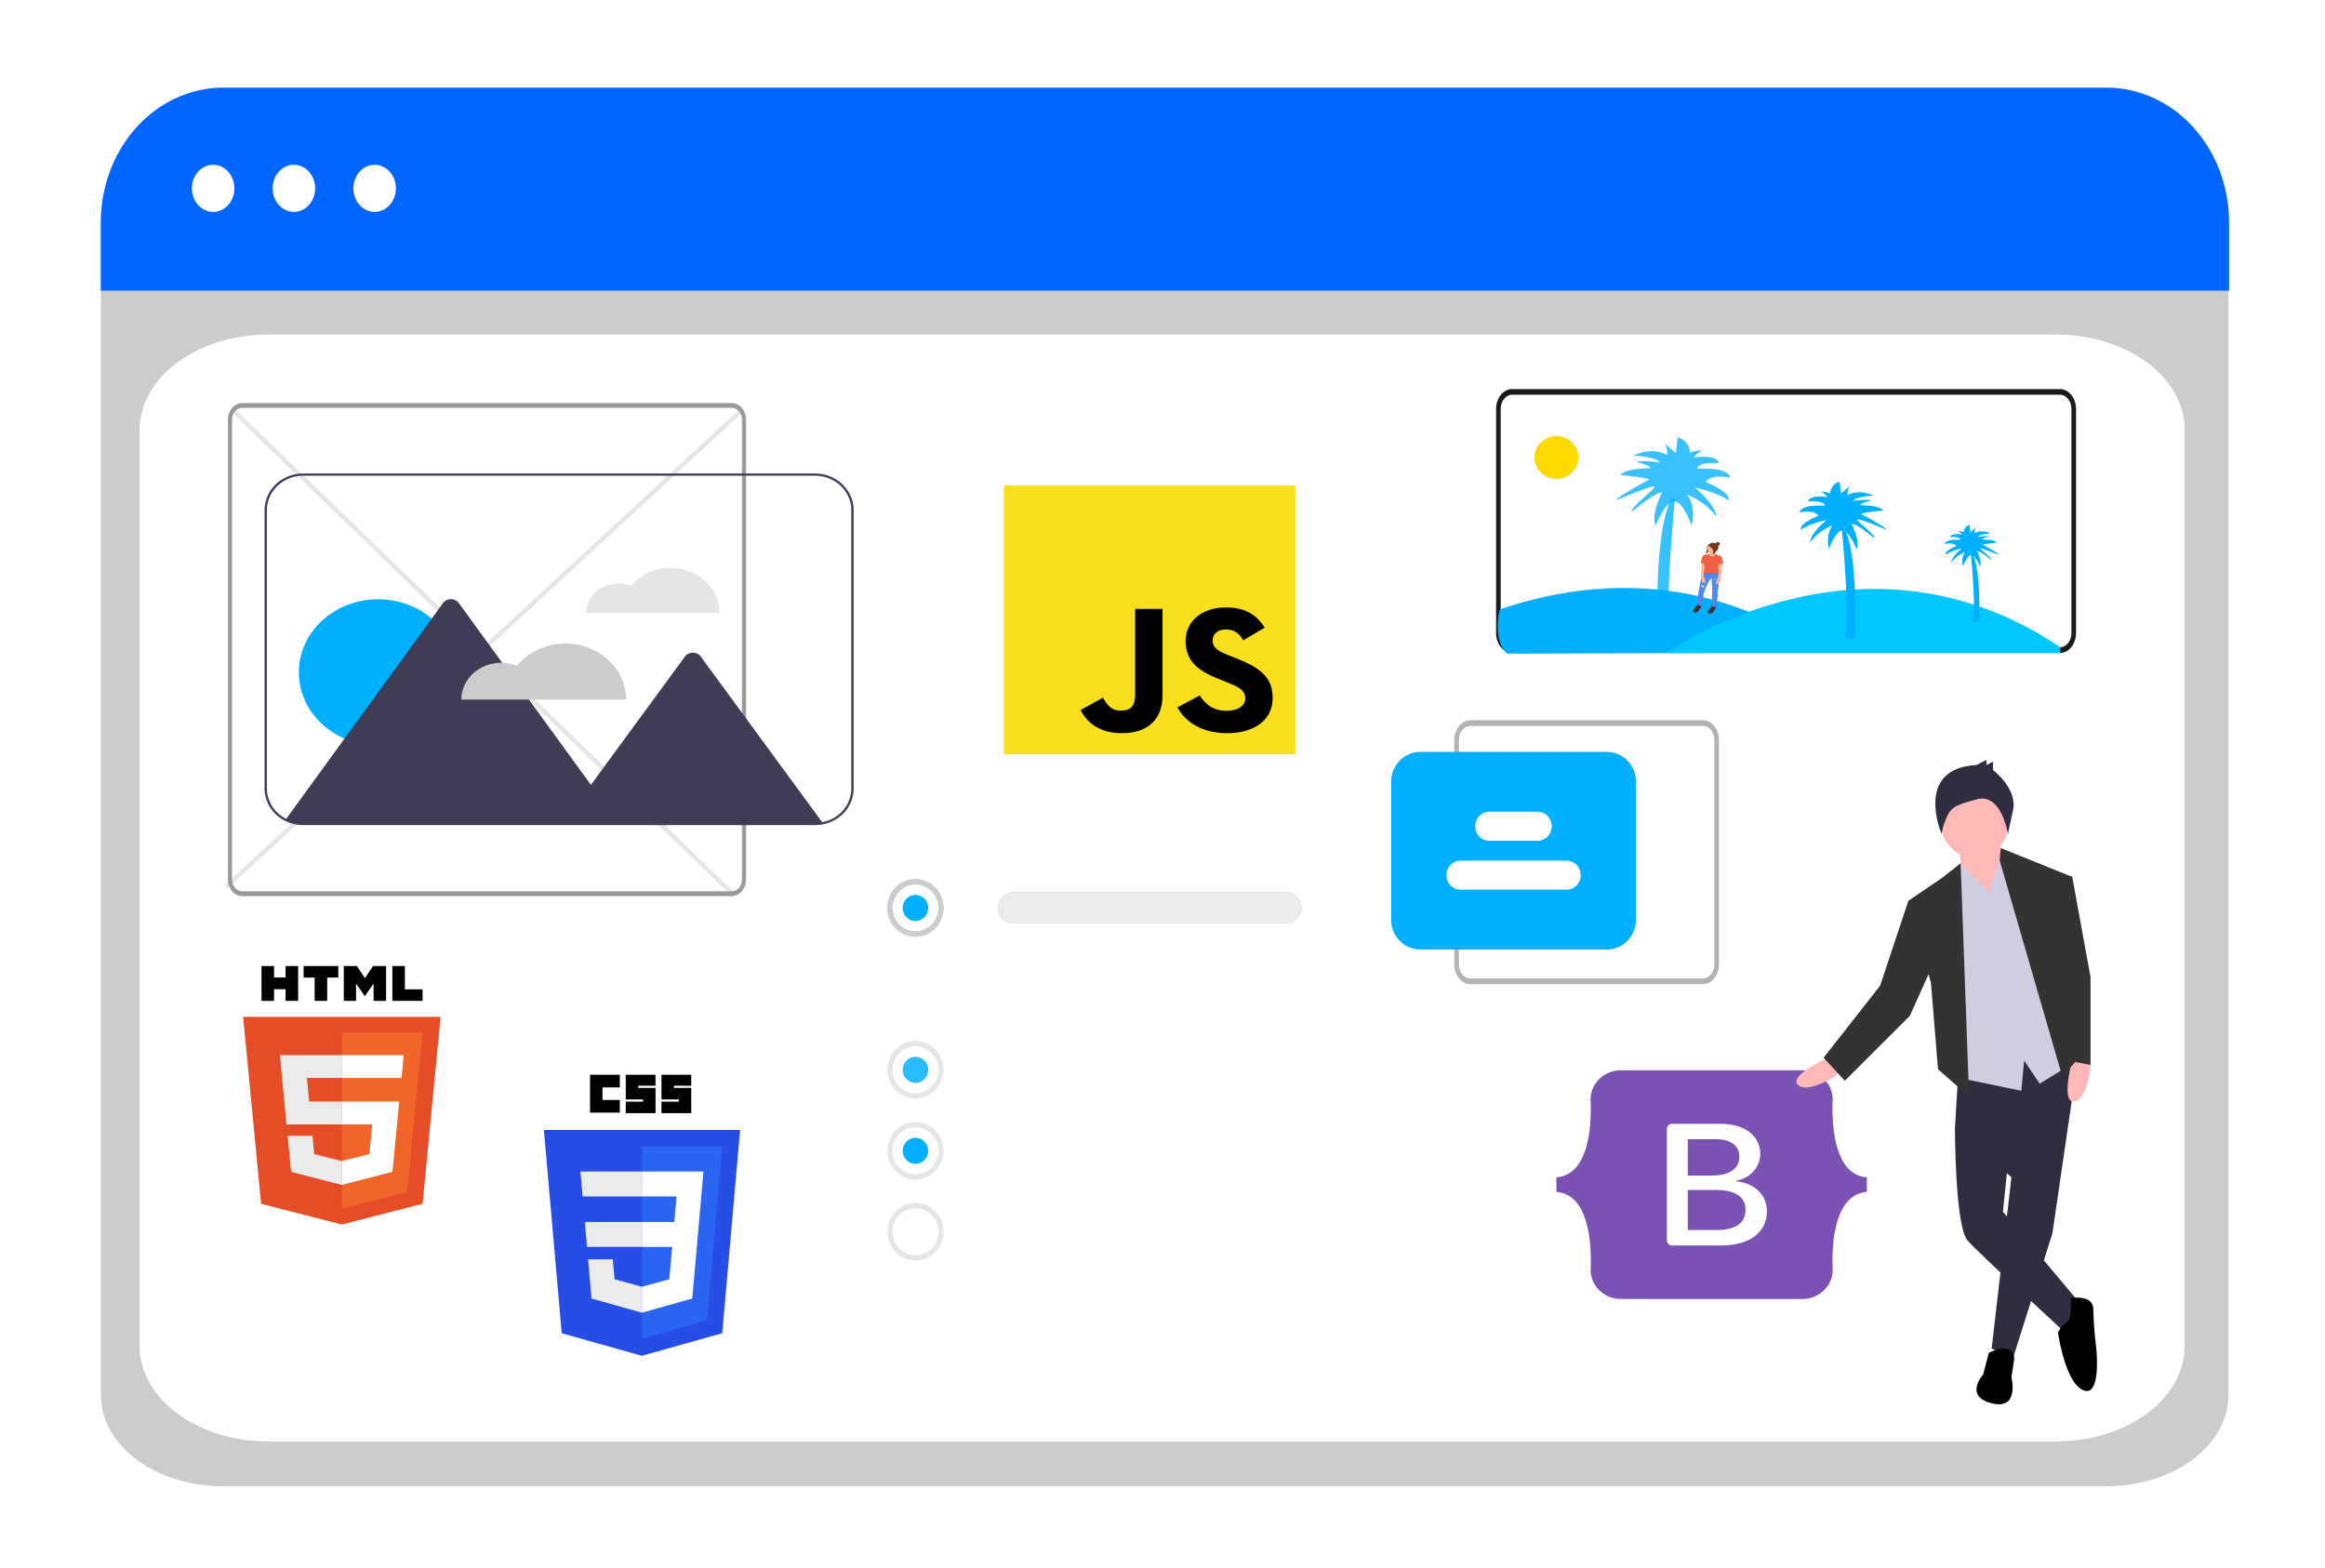 <?xml version="1.0" encoding="UTF-8" standalone="no"?>
<svg
   xmlns:dc="http://purl.org/dc/elements/1.1/"
   xmlns:cc="http://creativecommons.org/ns#"
   xmlns:rdf="http://www.w3.org/1999/02/22-rdf-syntax-ns#"
   xmlns:svg="http://www.w3.org/2000/svg"
   xmlns="http://www.w3.org/2000/svg"
   xmlns:xlink="http://www.w3.org/1999/xlink"
   xmlns:sodipodi="http://sodipodi.sourceforge.net/DTD/sodipodi-0.dtd"
   xmlns:inkscape="http://www.inkscape.org/namespaces/inkscape"
   width="764.699"
   height="515.622"
   version="1.1"
   id="svg3173"
   sodipodi:docname="Web-Design-Services-Solutions-JunTechPC-Aruba.svg"
   inkscape:version="1.0.2-2 (e86c870879, 2021-01-15)">
  <sodipodi:namedview
     pagecolor="#ffffff"
     bordercolor="#666666"
     borderopacity="1"
     objecttolerance="10"
     gridtolerance="10"
     guidetolerance="10"
     inkscape:pageopacity="0"
     inkscape:pageshadow="2"
     inkscape:window-width="1920"
     inkscape:window-height="1001"
     id="namedview3175"
     showgrid="false"
     inkscape:zoom="0.82111223"
     inkscape:cx="385.847"
     inkscape:cy="247.314"
     inkscape:window-x="-9"
     inkscape:window-y="-9"
     inkscape:window-maximized="1"
     inkscape:current-layer="svg3173" />
  <style
     id="style2886"><![CDATA[.U{opacity:.1}.V{fill:#ccc}.W{fill:#fff}.X{fill:#e6e6e6}.Y{fill:#72351c}.Z{fill:#fdb797}.a{fill:#00b0ff}.b{fill:#f55f44}.c{fill:#ffb8b8}.d{fill:#2f2e41}]]></style>
  <defs
     id="defs2903">
    <linearGradient
       y2="215.689"
       x2="-515.22"
       y1="240.206"
       x1="-515.22"
       id="A"
       gradientUnits="userSpaceOnUse">
      <stop
         offset="0"
         stop-color="gray"
         stop-opacity=".25"
         id="stop2888" />
      <stop
         offset=".54"
         stop-color="gray"
         stop-opacity=".12"
         id="stop2890" />
      <stop
         offset="1"
         stop-color="gray"
         stop-opacity=".1"
         id="stop2892" />
    </linearGradient>
    <path
       id="B"
       d="m 330.788,367.848 a 4.989,5.109 0 0 0 0,10.216 h 89.831 a 4.989,5.109 0 0 0 0.163,-10.216 q -0.082,-0.001 -0.163,0 z" />
    <path
       id="C"
       d="m 298.683,382.433 a 9.228,9.45 0 1 1 9.228,-9.45 9.238,9.461 0 0 1 -9.228,9.45 z m 0,-17.182 a 7.55,7.732 0 1 0 7.55,7.732 7.558,7.741 0 0 0 -7.55,-7.732 z" />
    <path
       id="D"
       d="m 203.406,427.853 h 9.787 v 3.611 h -5.694 v 0.722 h 5.694 v 8.305 h -9.787 V 436.7 h 5.694 v -0.722 h -5.694 z" />
    <path
       id="E"
       d="m -517.557,222.888 a 0.172,0.146 0 0 0 0.135,0.146 2.696,2.295 0 0 1 1.041,0.443 c 0.572,0.381 -0.609,-0.762 -0.609,-0.762 l -0.396,0.075 -0.161,0.124 z" />
    <path
       id="F"
       d="m -517.557,230.641 0.604,-0.022 0.52,0.071 h -0.182 z" />
    <path
       id="G"
       d="m -513.487,228.156 h 0.604 l 0.52,0.044 h -0.182 z" />
    <path
       id="H"
       d="m -517.557,231.053 h 0.604 l 0.52,0.053 h -0.182 z" />
    <path
       id="I"
       d="m -513.451,228.156 h 0.604 l 0.52,0.044 h -0.172 z" />
  </defs>
  <path
     d="M 692.809,488.829 H 73.303 a 40.156,29.944 0 0 1 -40.112,-29.911 V 96.088 a 29.419,21.938 0 0 1 29.385,-21.913 H 703.025 a 29.928,22.317 0 0 1 29.894,22.292 V 458.918 a 40.156,29.944 0 0 1 -40.111,29.911 z"
     class="V"
     id="path2905" />
  <path
     d="M 88.157,474.077 H 676.325 a 42.231,31.391 0 0 0 42.231,-31.391 v -301.254 a 42.231,31.391 0 0 0 -42.231,-31.391 H 88.157 a 42.231,31.391 0 0 0 -42.231,31.391 v 301.254 a 42.231,31.391 0 0 0 42.231,31.391 z"
     class="W"
     id="path2907" />
  <path
     d="M 733.146,95.608 H 33.146 V 73.124 a 40.306,44.359 0 0 1 40.272,-44.295 H 692.873 a 40.306,44.359 0 0 1 40.272,44.295 z"
     fill="#0066ff"
     id="path2909" />
  <g
     class="W"
     id="g2917"
     transform="translate(2.411,-124.372)">
    <ellipse
       ry="7.75"
       rx="6.997"
       cy="186.315"
       cx="67.693"
       id="ellipse2911" />
    <ellipse
       ry="7.75"
       rx="6.997"
       cy="186.315"
       cx="94.251"
       id="ellipse2913" />
    <ellipse
       ry="7.75"
       rx="6.997"
       cy="186.315"
       cx="120.808"
       id="ellipse2915" />
  </g>
  <g
     class="X"
     id="g2923"
     transform="translate(2.411,-124.372)">
    <path
       d="m 74.411,260.531 0.849,-1.224 163.83,158.565 -0.849,1.224 z"
       id="path2919" />
    <path
       d="m 71.492,415.463 169.277,-156.45 0.88,1.198 -169.277,156.45 z"
       id="path2921" />
  </g>
  <path
     fill="#1a1a1a"
     d="m 677.516,214.753 h -180.146 a 5.304,6.539 0 0 1 -5.298,-6.532 v -73.718 a 5.304,6.539 0 0 1 5.298,-6.532 h 180.145 a 5.304,6.539 0 0 1 5.298,6.532 v 73.718 a 5.304,6.539 0 0 1 -5.298,6.532 z m -180.145,-84.916 a 3.789,4.671 0 0 0 -3.785,4.666 v 73.718 a 3.789,4.671 0 0 0 3.785,4.666 h 180.145 a 3.789,4.671 0 0 0 3.785,-4.666 v -73.718 a 3.789,4.671 0 0 0 -3.785,-4.666 z"
     id="path2925" />
  <path
     fill="#b3b3b3"
     d="m 560.071,323.678 h -76.448 a 5.305,6.54 0 0 1 -5.298,-6.532 v -73.718 a 5.304,6.539 0 0 1 5.298,-6.532 h 76.448 a 5.304,6.539 0 0 1 5.298,6.532 v 73.718 a 5.305,6.54 0 0 1 -5.298,6.532 z m -76.448,-84.916 a 3.789,4.671 0 0 0 -3.785,4.666 v 73.718 a 3.789,4.671 0 0 0 3.785,4.666 h 76.448 a 3.789,4.671 0 0 0 3.785,-4.666 v -73.718 a 3.789,4.671 0 0 0 -3.785,-4.666 z"
     id="path2927" />
  <path
     fill="#999999"
     d="M 240.652,294.725 H 79.699 a 4.739,5.49 0 0 1 -4.734,-5.484 v -151.192 a 4.739,5.49 0 0 1 4.734,-5.484 H 240.652 a 4.739,5.49 0 0 1 4.734,5.484 v 151.192 a 4.74,5.49 0 0 1 -4.734,5.484 z M 79.699,134.132 a 3.385,3.922 0 0 0 -3.381,3.917 v 151.192 a 3.385,3.922 0 0 0 3.381,3.917 H 240.652 a 3.385,3.922 0 0 0 3.381,-3.917 v -151.192 a 3.385,3.922 0 0 0 -3.381,-3.917 z"
     id="path2929" />
  <g
     class="W"
     id="g2935"
     transform="translate(2.411,-124.372)">
    <path
       d="m 507.622,420.591 h -38.379 c -0.048,10e-4 -0.096,-0.002 -0.143,-0.01 l 18.152,-30.282 a 1.28,1.28 0 0 1 1.106,-0.621 1.28,1.28 0 0 1 1.106,0.621 l 12.766,21.294 z"
       id="path2931" />
    <ellipse
       cy="391.995"
       cx="503.972"
       rx="5.686"
       ry="5.476"
       id="ellipse2933" />
  </g>
  <use
     xlink:href="#B"
     y="50"
     class="X"
     id="use2937"
     x="0"
     width="100%"
     height="100%"
     transform="translate(2.411,-124.372)" />
  <use
     xlink:href="#B"
     fill="#ececec"
     y="50"
     id="use2939"
     x="0"
     width="100%"
     height="100%"
     transform="translate(2.411,-124.372)" />
  <use
     xlink:href="#B"
     y="50"
     class="V"
     id="use2941"
     x="0"
     width="100%"
     height="100%"
     transform="translate(2.411,-124.372)" />
  <use
     xlink:href="#B"
     y="50"
     class="X"
     id="use2943"
     x="0"
     width="100%"
     height="100%"
     transform="translate(2.411,-124.372)" />
  <use
     xlink:href="#B"
     y="50"
     class="V"
     id="use2945"
     x="0"
     width="100%"
     height="100%"
     transform="translate(2.411,-124.372)" />
  <use
     xlink:href="#B"
     fill="#ececec"
     y="50"
     id="use2947"
     x="0"
     width="100%"
     height="100%"
     transform="translate(2.411,-124.372)" />
  <use
     xlink:href="#C"
     y="50"
     class="X"
     id="use2949"
     x="0"
     width="100%"
     height="100%"
     transform="translate(2.411,-124.372)" />
  <use
     xlink:href="#C"
     y="50"
     class="V"
     id="use2951"
     x="0"
     width="100%"
     height="100%"
     transform="translate(2.411,-124.372)" />
  <g
     transform="translate(2.411,-74.372)"
     class="X"
     id="g2959">
    <use
       xlink:href="#C"
       y="53.237"
       id="use2953"
       x="0"
       width="100%"
       height="100%" />
    <use
       xlink:href="#C"
       y="79.869"
       id="use2955"
       x="0"
       width="100%"
       height="100%" />
    <use
       xlink:href="#C"
       y="106.501"
       id="use2957"
       x="0"
       width="100%"
       height="100%" />
  </g>
  <use
     xlink:href="#C"
     y="50"
     class="V"
     id="use2961"
     x="0"
     width="100%"
     height="100%"
     transform="translate(2.411,-124.372)" />
  <g
     class="a"
     id="g2971"
     transform="translate(2.411,-124.372)">
    <ellipse
       cy="422.983"
       cx="298.683"
       rx="4.194"
       ry="4.295"
       id="ellipse2963" />
    <ellipse
       cy="476.247"
       cx="298.683"
       rx="4.194"
       ry="4.295"
       opacity="0.843"
       id="ellipse2965" />
    <ellipse
       cy="502.879"
       cx="298.683"
       rx="4.194"
       ry="4.295"
       id="ellipse2967" />
    <path
       d="m 526.18,436.661 h -61.547 c -5.239,-0.006 -9.485,-4.407 -9.491,-9.838 V 381.51 c 0.006,-5.431 4.252,-9.832 9.491,-9.838 h 61.547 c 5.239,0.006 9.485,4.407 9.491,9.838 v 45.313 c -0.006,5.431 -4.252,9.832 -9.491,9.838 z"
       id="path2969" />
  </g>
  <path
     d="m 505.843,276.516 h -16.106 a 4.602,4.77 0 0 1 0,-9.539 h 16.106 a 4.602,4.77 0 0 1 0,9.539 z m 9.518,16.098 h -35.087 a 4.602,4.77 0 0 1 0,-9.539 h 35.087 a 4.602,4.77 0 0 1 0,9.539 z"
     class="W"
     id="path2973" />
  <path
     fill-rule="evenodd"
     fill="#7952b3"
     d="m 533.115,352.022 c -5.827,0 -10.138,4.715 -9.945,9.828 0.185,4.912 -0.056,11.274 -1.788,16.463 -1.739,5.203 -4.677,8.5 -9.477,8.923 v 4.778 c 4.8,0.424 7.738,3.72 9.477,8.923 1.733,5.188 1.973,11.55 1.788,16.463 -0.193,5.112 4.118,9.828 9.946,9.828 h 59.702 c 5.826,0 10.137,-4.715 9.944,-9.828 -0.185,-4.912 0.056,-11.274 1.788,-16.463 1.739,-5.204 4.67,-8.5 9.47,-8.923 v -4.778 c -4.8,-0.424 -7.731,-3.719 -9.47,-8.923 -1.733,-5.188 -1.973,-11.55 -1.788,-16.463 0.193,-5.112 -4.117,-9.828 -9.944,-9.828 z m 48.02,46.294 c 0,7.04 -5.68,11.31 -15.107,11.31 h -16.047 a 1.731,1.6 0 0 1 -1.731,-1.6 v -36.802 a 1.731,1.6 0 0 1 1.731,-1.6 h 15.955 c 7.86,0 13.019,3.936 13.019,9.98 0,4.242 -3.47,8.039 -7.891,8.704 v 0.221 c 6.018,0.61 10.071,4.464 10.071,9.787 z m -16.856,-23.62 h -9.149 v 11.948 h 7.706 c 5.957,0 9.242,-2.218 9.242,-6.182 0,-3.715 -2.825,-5.766 -7.799,-5.766 z m -9.149,16.689 v 13.167 h 9.486 c 6.203,0 9.488,-2.301 9.488,-6.625 0,-4.324 -3.378,-6.543 -9.887,-6.543 h -9.087 z"
     id="path2975" />
  <path
     fill="#f7df1e"
     d="m 330.201,159.681 h 95.844 v 88.39 h -95.844 z"
     id="path2977" />
  <path
     d="m 355.401,233.546 7.335,-4.094 c 1.415,2.314 2.702,4.271 5.79,4.271 2.96,0 4.826,-1.068 4.826,-5.221 v -28.243 h 9.007 v 28.36 c 0,8.603 -5.468,12.519 -13.446,12.519 -7.205,0 -11.388,-3.441 -13.511,-7.595 m 31.848,-0.887 7.334,-3.916 c 1.931,2.908 4.44,5.043 8.879,5.043 3.732,0 6.112,-1.721 6.112,-4.094 0,-2.848 -2.445,-3.857 -6.562,-5.518 l -2.251,-0.891 c -6.498,-2.551 -10.809,-5.755 -10.809,-12.519 0,-6.23 5.147,-10.977 13.189,-10.977 5.726,0 9.843,1.84 12.803,6.646 l -7.013,4.153 c -1.544,-2.551 -3.216,-3.56 -5.79,-3.56 -2.638,0 -4.311,1.543 -4.311,3.56 0,2.492 1.673,3.501 5.533,5.044 l 2.252,0.89 c 7.656,3.026 11.967,6.111 11.967,13.053 0,7.476 -6.369,11.57 -14.926,11.57 -8.364,0 -13.768,-3.678 -16.405,-8.485"
     id="path2979" />
  <path
     fill="#e44d26"
     d="m 144.916,334.433 -5.917,61.482 -26.597,6.839 -26.524,-6.83 -5.911,-61.492 z"
     id="path2981" />
  <path
     fill="#f16529"
     d="m 112.443,397.526 21.491,-5.527 5.056,-52.539 h -26.548 z"
     id="path2983" />
  <path
     d="m 100.94,354.544 h 11.502 v -7.542 H 92.054 l 2.193,22.806 h 18.195 v -7.542 h -10.759 z m 1.833,19.035 h -8.162 l 1.139,11.842 16.655,4.289 0.037,-0.01 v -7.847 l -0.036,0.009 -9.055,-2.268 -0.579,-6.015 z"
     fill="#ebebeb"
     id="path2985" />
  <path
     d="m 86.011,317.722 h 4.132 v 3.787 h 3.78 v -3.787 h 4.132 v 11.467 h -4.132 v -3.84 h -3.78 v 3.84 h -4.132 z m 17.478,3.803 h -3.638 v -3.803 h 11.409 v 3.803 h -3.639 v 7.664 h -4.132 z m 9.582,-3.803 h 4.309 l 2.65,4.029 2.648,-4.029 h 4.31 v 11.467 h -4.115 v -5.684 l -2.843,4.077 h -0.071 l -2.845,-4.077 v 5.684 h -4.043 z m 15.973,0 h 4.133 v 7.676 h 5.811 v 3.79 h -9.944 z"
     id="path2987" />
  <path
     d="m 112.414,369.809 h 10.012 l -0.944,9.781 -9.068,2.27 v 7.846 l 16.669,-4.285 2.231,-23.154 h -18.9 z m 0,-15.283 v 0.018 h 19.64 l 0.728,-7.542 h -20.368 v 7.523 z"
     class="W"
     id="path2989" />
  <path
     fill="#264de4"
     d="m 211.116,445.922 -26.359,-7.425 -5.874,-66.85 h 64.546 l -5.88,66.839 z"
     id="path2991" />
  <path
     fill="#2965f1"
     d="m 232.514,434.231 5.025,-57.117 h -26.384 v 63.125 z"
     id="path2993" />
  <path
     d="m 192.349,401.908 0.724,8.199 h 18.083 v -8.199 z m -1.455,-16.595 0.735,8.199 h 19.527 v -8.199 z m 20.262,37.888 -0.035,0.01 -8.999,-2.466 -0.575,-6.539 h -8.112 l 1.132,12.873 16.552,4.662 0.037,-0.01 z"
     fill="#ebebeb"
     id="path2995" />
  <path
     d="m 194.073,353.481 h 9.787 v 4.153 h -5.694 v 4.153 h 5.694 v 4.153 h -9.787 z"
     id="path2997" />
  <use
     xlink:href="#D"
     y="50"
     id="use2999"
     x="0"
     width="100%"
     height="100%"
     transform="translate(2.411,-124.372)" />
  <use
     xlink:href="#D"
     x="11.745"
     y="50"
     id="use3001"
     width="100%"
     height="100%"
     transform="translate(2.411,-124.372)" />
  <path
     d="m 229.911,401.908 1.459,-16.595 h -20.242 v 8.199 h 11.386 l -0.735,8.396 h -10.651 v 8.199 h 9.95 l -0.938,10.633 -9.012,2.468 v 8.53 l 16.565,-4.658 2.02,-22.97 z"
     class="W"
     id="path3003" />
  <g
     transform="matrix(0.976,0,0,0.995,1064.644,-36.755)"
     id="g3161">
    <path
       d="m -476.187,252.618 -106.662,0.397 c -5.116,-3.695 -2.841,-16.255 -2.117,-14.791 26.705,-8.803 67.267,-13.879 108.779,14.394 z"
       class="a"
       id="path3005" />
    <path
       fill="#00c7ff"
       d="m -396.663,250.776 v 2.06 h -131.83 v -0.439 c 0,0 64.87,-45.657 131.83,-1.62 z"
       id="path3007" />
    <ellipse
       fill="#ffda00"
       cy="188.156"
       cx="-566.32"
       rx="7.405"
       ry="7.088"
       id="ellipse3009" />
    <g
       class="a"
       id="g3021">
      <path
         d="m -527.545,249.35 h -4.724 c 0,0 -1.476,-36.433 4.724,-47.677 h 1.181 c 0,0 -4.134,41.222 -1.181,47.677 z"
         opacity="0.775"
         id="path3011" />
      <path
         d="m -530.793,199.799 c 0,0 -3.838,7.496 -2.067,10.827 0,0 2.657,-6.871 5.754,-7.912 3.097,-1.041 6.345,7.912 6.345,7.912 0,0 1.772,-5.622 -1.476,-10.189 0,0 6.496,2.499 9.744,7.288 0,0 0.591,-3.101 -7.086,-9.578 0,0 6.791,1.249 11.22,4.164 0,0 1.476,-2.29 -7.677,-6.038 0,0 1.181,-2.707 8.267,-1.458 0,0 0,-3.544 -11.22,-2.915 0,0 0,-2.29 7.381,-1.874 0,0 0,-2.915 -8.562,-1.874 0,0 1.771,-1.874 2.953,-2.29 a 5.937,4.186 0 0 0 -4.134,0.833 c 0,0 0.295,-3.748 -4.134,-5.205 l -0.591,5.205 c 0,0 -4.963,-4.124 -3.838,-3.331 0.295,0.208 1.181,2.707 0.886,3.956 0,0 -5.026,-2.915 -11.22,0.208 0,0 7.677,0.416 8.858,2.29 0,0 -6.495,-0.833 -7.972,-0.208 0,0 5.026,1.249 4.724,2.082 0,0 -8.858,0 -10.051,2.29 0,0 9.153,0.833 9.744,1.458 0,0 -10.629,5.414 -11.22,6.871 0,0 10.924,-4.581 12.696,-4.581 1.772,0 -7.972,6.645 -7.381,8.329 0.025,-0.013 8.022,-6.676 10.058,-6.26 z"
         opacity="0.775"
         id="path3013" />
      <path
         d="m -469.279,247.985 h 3.606 c 0,0 1.131,-27.834 -3.606,-36.424 h -0.905 c 0,0 3.166,31.485 0.905,36.424 z"
         id="path3015" />
      <path
         d="m -466.798,210.13 c 0,0 2.934,5.728 1.577,8.271 0,0 -2.029,-5.25 -4.397,-6.043 -2.368,-0.793 -4.85,6.043 -4.85,6.043 0,0 -1.351,-4.293 1.131,-7.793 a 19.606,13.826 0 0 0 -7.444,5.569 c 0,0 -0.452,-2.388 5.415,-7.319 0,0 -5.189,0.952 -8.569,3.181 0,0 -1.131,-1.75 5.868,-4.612 0,0 -0.905,-2.069 -6.313,-1.112 0,0 0,-2.702 8.569,-2.215 0,0 0,-1.75 -5.654,-1.431 0,0 0,-2.215 6.54,-1.431 0,0 -1.351,-1.431 -2.255,-1.75 a 4.536,3.199 0 0 1 3.141,0.638 c 0,0 -0.226,-2.862 3.141,-3.987 l 0.452,3.987 2.934,-2.543 a 9.894,6.977 0 0 0 -0.678,3.021 c 0,0 3.832,-2.215 8.569,0.159 0,0 -5.868,0.319 -6.766,1.75 0,0 4.963,-0.638 6.087,-0.159 0,0 -3.832,0.952 -3.606,1.59 0,0 6.766,0 7.67,1.75 0,0 -6.992,0.638 -7.444,1.112 0,0 8.123,4.138 8.569,5.25 0,0 -8.343,-3.5 -9.7,-3.5 -1.357,0 6.087,5.09 5.654,6.362 0.031,-0.018 -6.056,-5.099 -7.639,-4.789 z m 40.696,32.415 h 2.236 c 0,0 0.697,-17.238 -2.236,-22.558 h -0.559 c 0,0 1.954,19.515 0.559,22.558 z"
         id="path3017" />
      <path
         d="m -424.563,219.101 c 0,0 1.815,3.544 0.98,5.121 0,0 -1.256,-3.252 -2.726,-3.743 -1.47,-0.491 -3.003,3.743 -3.003,3.743 0,0 -0.836,-2.658 0.697,-4.829 a 12.143,8.563 0 0 0 -4.611,3.447 c 0,0 -0.276,-1.48 3.355,-4.532 a 14.172,9.994 0 0 0 -5.308,1.971 c 0,0 -0.697,-1.085 3.631,-2.857 0,0 -0.559,-1.28 -3.914,-0.691 0,0 0,-1.675 5.308,-1.378 0,0 0,-1.085 -3.493,-0.886 0,0 0,-1.378 4.052,-0.886 a 6.138,4.328 0 0 0 -1.395,-1.085 2.808,1.98 0 0 1 1.954,0.394 c 0,0 -0.138,-1.772 1.954,-2.463 l 0.276,2.463 1.815,-1.577 a 6.125,4.319 0 0 0 -0.421,1.87 4.353,3.07 0 0 1 5.308,0.097 c 0,0 -3.631,0.195 -4.19,1.085 0,0 3.072,-0.394 3.769,-0.097 0,0 -2.375,0.589 -2.236,0.983 0,0 4.19,0 4.749,1.085 0,0 -4.328,0.394 -4.611,0.691 0,0 5.026,2.561 5.308,3.252 l -6.006,-2.166 c -0.836,0 3.769,3.154 3.493,3.938 0.013,0.005 -3.763,-3.15 -4.737,-2.95 z"
         id="path3019" />
    </g>
    <path
       fill="url(#A)"
       d="m -509.954,223.052 v 0 l -0.39,-1.772 a 1.129,0.961 0 0 0 -0.354,-0.696 l -1.806,-0.753 a 2.045,1.741 0 0 1 -0.323,-0.443 l 0.031,-0.04 a 1.082,0.921 0 0 0 0.208,-0.359 0.718,0.611 0 0 0 0,-0.102 h 0.026 a 0.671,0.571 0 0 0 0.744,-0.443 v -0.04 a 0.671,0.571 0 0 1 -0.609,0.443 1.842,1.568 0 0 0 0.817,-1.302 v -0.066 a 0.666,0.567 0 0 0 0.307,-0.381 v -0.04 a 0.666,0.567 0 0 1 -0.317,0.354 1.832,1.559 0 0 0 -0.115,-0.443 h 0.047 a 0.671,0.571 0 0 0 0.671,-0.571 v -0.04 a 0.671,0.571 0 0 1 -0.666,0.532 h -0.083 v -0.027 a 1.098,0.935 0 0 0 0.77,-0.758 v -0.04 a 0.666,0.567 0 0 1 -0.135,0.306 0.671,0.571 0 0 0 -1.322,-0.168 l -0.12,-0.058 a 0.671,0.571 0 0 1 0.604,-0.416 h -0.047 a 0.671,0.571 0 0 0 -0.64,0.385 1.842,1.568 0 0 0 -2.321,0.567 c -0.14,0.089 -0.323,0.217 -0.317,0.328 a 1.275,1.085 0 0 0 -0.161,0.168 2.55,2.171 0 0 0 -0.208,1.183 1.473,1.254 0 0 1 -0.479,1.085 0.635,0.54 0 0 0 0.489,0 1.884,1.604 0 0 0 0.432,-0.217 0.968,0.824 0 0 0 0.307,-0.253 v -0.022 a 1.52,1.294 0 0 0 0.276,0.124 c 0.037,0.266 0.047,0.571 -0.094,0.673 v 0 l 0.026,-0.049 a 1.691,1.44 0 0 1 -1.171,0.284 1.462,1.245 0 0 0 -1.212,0.665 l -0.567,2.016 v 0.071 a 0.182,0.155 0 0 0 0.135,0.111 l 0.177,0.04 a 3.674,3.128 0 0 1 -0.12,1.023 10.268,8.741 0 0 0 -0.203,1.506 c 0.041,0.253 0.115,1.568 0.151,2.193 a 7.629,6.495 0 0 0 -0.151,0.647 l -0.838,4.279 -0.593,4.461 -0.109,0.598 c 0,0 -1.702,1.816 -1.202,2.073 0.5,0.257 1.27,0.368 2.004,-0.598 a 1.837,1.564 0 0 1 0.468,-0.598 0.687,0.585 0 0 0 0.234,-0.501 l -0.052,-0.443 0.088,0.027 h 0.052 c 0,0 0.838,-2.344 0.744,-3.987 0,0 1.561,-4.705 2.732,-5.445 v -0.031 l 0.109,-0.044 0.25,4.559 -0.255,5.024 -0.057,0.301 c 0,0 -1.702,1.816 -1.202,2.073 0.5,0.257 1.27,0.368 2.004,-0.598 a 1.837,1.564 0 0 1 0.468,-0.598 0.687,0.585 0 0 0 0.234,-0.501 l -0.078,-0.665 c 0.291,-0.846 1.041,-3.283 0.734,-4.696 l 0.52,-3.004 c 0.52,-0.501 0.453,-1.772 0.453,-1.772 0.411,-0.731 0.521,-3.597 0.521,-3.597 l 0.104,-1.418 a 1.384,1.178 0 0 1 0.234,0 h 0.083 v -0.027 a 0.156,0.133 0 0 0 0.037,-0.04 h 0.031 v -0.036 z m -1.457,2.88 -0.156,-0.292 h -0.042 v -0.036 a 0.203,0.173 0 0 1 0,-0.036 v -0.036 a 1.436,1.223 0 0 0 0.062,-0.146 0.651,0.554 0 0 0 0.099,-0.306 3.404,2.897 0 0 1 0.037,0.851 z m -0.156,-1.214 -0.104,-0.948 0.031,-0.075 0.14,1.205 z m -4.934,0.128 a 0.39,0.332 0 0 0 -0.094,0.257 v 0.031 a 1.265,1.077 0 0 0 0.047,0.284 l -0.161,0.594 v -1.134 a 2.946,2.507 0 0 0 0.281,-0.381 0.729,0.62 0 0 1 -0.073,0.35 z"
       id="path3023"
       style="fill:url(#A)" />
    <path
       d="m -515.449,217.528 a 2.456,2.091 0 0 0 -0.203,1.139 1.421,1.209 0 0 1 -0.463,1.046 0.614,0.523 0 0 0 0.473,0 1.816,1.546 0 0 0 0.416,-0.208 0.932,0.793 0 0 0 0.297,-0.244 1.103,0.939 0 0 0 0.068,-0.483 6.016,5.121 0 0 1 0.089,-0.864 c 0.031,-0.177 0.229,-0.66 0,-0.753 -0.229,-0.093 -0.578,0.235 -0.677,0.368 z"
       class="Y"
       id="path3025" />
    <path
       d="m -518.889,236.36 -0.161,0.886 c 0,0 -1.639,1.772 -1.155,1.998 0.484,0.226 1.223,0.354 1.931,-0.576 a 1.769,1.506 0 0 1 0.448,-0.576 v 0 a 0.661,0.563 0 0 0 0.224,-0.483 l -0.161,-1.351 z m 4.933,0.35 -0.161,0.886 c 0,0 -1.639,1.772 -1.155,1.998 0.484,0.226 1.223,0.354 1.931,-0.576 a 1.769,1.506 0 0 1 0.447,-0.576 v 0 a 0.661,0.563 0 0 0 0.224,-0.483 l -0.161,-1.351 z"
       fill="#333333"
       id="path3027" />
    <path
       fill="#4d8af0"
       d="m -516.511,226.118 c 0,0 -0.77,0.474 -1.041,2.122 l -0.807,4.124 c 0,0 -0.682,3.739 -0.557,4.457 l 1.364,0.399 c 0,0 0.807,-2.259 0.718,-3.832 0,0 1.639,-4.971 2.789,-5.316 l 0.245,4.39 -0.26,4.94 1.166,0.199 c 0,0 1.181,-3.145 0.807,-4.811 l 0.609,-3.544 c 0,0 0.697,-1.892 -0.271,-3.544 z"
       id="path3029" />
    <path
       d="m -514.164,228.138 v -0.075 c -1.15,0.35 -2.789,5.316 -2.789,5.316 -0.028,1.286 -0.264,2.562 -0.703,3.792 l 0.146,0.044 c 0,0 0.807,-2.259 0.718,-3.832 -0.005,0.004 1.494,-4.514 2.628,-5.245 z m 2.462,-2.414 h -0.156 c 0.56,1.111 0.651,2.352 0.26,3.513 l -0.609,3.544 c 0.359,1.577 -0.687,4.479 -0.796,4.785 l 0.151,0.027 c 0,0 1.181,-3.145 0.807,-4.811 l 0.609,-3.544 c 0,0 0.703,-1.883 -0.265,-3.513 z"
       class="U"
       id="path3031" />
    <use
       xlink:href="#E"
       class="b"
       id="use3033"
       x="0"
       y="0"
       width="100%"
       height="100%" />
    <use
       xlink:href="#E"
       class="U"
       id="use3035"
       x="0"
       y="0"
       width="100%"
       height="100%" />
    <path
       d="m -511.926,223.898 a 3.643,3.101 0 0 1 1.624,-0.545 0.151,0.128 0 0 0 0.151,-0.128 v 0 c 0,0 -1.363,-0.456 -1.775,0.673 z"
       class="b"
       id="path3037" />
    <path
       d="m -510.152,223.221 c 0,0 -1.363,-0.443 -1.775,0.673 0,0 1.004,-0.656 1.702,-0.549"
       class="U"
       id="path3039" />
    <ellipse
       cy="217.882"
       cx="-513.508"
       rx="1.775"
       ry="1.511"
       class="Y"
       id="ellipse3041" />
    <path
       d="m -514.731,218.941 c 0,0 0.25,0.886 0,1.068 -0.25,0.182 -0.755,0.518 -0.375,0.78 0.38,0.262 1.738,0.704 2.191,0.487 0.453,-0.217 0.968,-0.151 0.843,-0.594 -0.125,-0.443 -1.114,-0.35 -1.129,-2.552 z"
       class="Z"
       id="path3043" />
    <path
       d="m -517.245,222.623 a 6.495,5.529 0 0 1 -0.109,1.435 9.888,8.417 0 0 0 -0.198,1.449 c 0.052,0.319 0.161,2.428 0.161,2.428 0,0 -0.198,1.847 0.859,1.679 1.057,-0.168 -0.161,-2.109 -0.161,-2.109 l 0.052,-2.521 a 2.763,2.352 0 0 0 0.52,-1.13 c 0.078,-0.607 -1.124,-1.232 -1.124,-1.232 z"
       class="U"
       id="path3045" />
    <path
       d="m -517.26,222.623 a 6.495,5.529 0 0 1 -0.109,1.435 9.888,8.417 0 0 0 -0.198,1.449 c 0.052,0.319 0.161,2.428 0.161,2.428 0,0 -0.198,1.847 0.859,1.679 1.057,-0.168 -0.161,-2.109 -0.161,-2.109 l 0.052,-2.521 a 2.763,2.352 0 0 0 0.52,-1.13 c 0.073,-0.607 -1.124,-1.232 -1.124,-1.232 z"
       class="Z"
       id="path3047" />
    <path
       d="m -510.5,222.76 -0.146,1.971 c 0,0 -0.089,2.764 -0.484,3.464 0,0 0.109,1.94 -0.952,1.892 -1.061,-0.048 0.177,-2.122 0.177,-2.122 0,0 0.567,-2.157 0.276,-2.84 l -0.276,-2.366 z"
       class="U"
       id="path3049" />
    <path
       d="m -510.485,222.76 -0.146,1.971 c 0,0 -0.088,2.764 -0.484,3.464 0,0 0.109,1.94 -0.952,1.892 -1.061,-0.048 0.177,-2.122 0.177,-2.122 0,0 0.567,-2.157 0.276,-2.84 l -0.276,-2.366 z"
       class="Z"
       id="path3051" />
    <path
       d="m -513.925,220.851 c 0,0 0.859,0.337 1.327,-0.665 l 1.743,0.727 a 1.088,0.926 0 0 1 0.338,0.673 l 0.375,1.71 c 0,0 -1.275,-0.368 -1.671,0.642 l 0.109,0.961 a 1.218,1.037 0 0 1 -0.057,0.718 0.187,0.159 0 0 0 0,0.128 0.552,0.47 0 0 1 -0.52,0.611 10.58,9.006 0 0 0 -1.4,0.093 c -0.375,0.093 -1.509,-0.182 -1.884,0 -0.375,0.182 -1.166,-0.137 -1.166,-0.137 l 0.213,-0.78 c 0,0 -0.146,-0.381 0.037,-0.518 0.183,-0.137 0.073,-1.329 -0.089,-1.666 0,0 -0.645,-0.518 -1.041,-0.443 l 0.52,-1.971 a 1.405,1.196 0 0 1 1.166,-0.642 1.634,1.391 0 0 0 1.129,-0.275 c 0,0 -0.39,0.727 0.869,0.833 z"
       class="U"
       id="path3053" />
    <path
       d="m -513.836,220.815 c 0.234,0.053 0.859,0.111 1.233,-0.691 l 1.743,0.727 a 1.088,0.926 0 0 1 0.338,0.673 l 0.375,1.71 c 0,0 -1.275,-0.368 -1.671,0.642 l 0.109,0.961 0.073,0.19 a 0.64,0.545 0 0 1 -0.089,0.487 0.203,0.173 0 0 0 -0.036,0.177 0.552,0.47 0 0 1 -0.52,0.611 10.58,9.006 0 0 0 -1.4,0.093 c -0.375,0.093 -1.509,-0.182 -1.884,0 -0.375,0.182 -1.166,-0.137 -1.166,-0.137 l 0.213,-0.78 c 0,0 -0.146,-0.381 0.036,-0.518 0.182,-0.137 0.073,-1.329 -0.088,-1.666 0,0 -0.645,-0.518 -1.041,-0.443 l 0.52,-1.971 a 1.405,1.196 0 0 1 1.166,-0.642 1.634,1.391 0 0 0 1.129,-0.275 c 0,0 -0.422,0.656 0.687,0.797 z"
       class="U"
       id="path3055" />
    <path
       d="m -513.836,220.846 c 0.234,0.053 0.859,0.111 1.233,-0.691 l 1.743,0.727 a 1.088,0.926 0 0 1 0.338,0.673 l 0.375,1.71 c 0,0 -1.275,-0.368 -1.671,0.642 l 0.109,0.961 a 1.218,1.037 0 0 1 -0.057,0.718 0.187,0.159 0 0 0 0,0.128 0.552,0.47 0 0 1 -0.521,0.611 10.58,9.006 0 0 0 -1.4,0.093 c -0.375,0.093 -1.509,-0.182 -1.884,0 -0.375,0.182 -1.166,-0.137 -1.166,-0.137 l 0.213,-0.78 c 0,0 -0.146,-0.381 0.036,-0.518 0.182,-0.137 0.073,-1.329 -0.089,-1.666 0,0 -0.645,-0.518 -1.041,-0.443 l 0.52,-1.971 a 1.405,1.196 0 0 1 1.166,-0.642 1.634,1.391 0 0 0 1.129,-0.275 c 0,0 -0.422,0.656 0.687,0.797 z"
       class="b"
       id="path3057" />
    <path
       d="m -513.175,218.21 -1.525,0.811 a 4.954,4.217 0 0 1 0.089,0.443 1.468,1.249 0 0 0 0.546,0.089 1.561,1.329 0 0 0 0.989,-0.381 5.928,5.046 0 0 1 -0.099,-0.961 z"
       class="U"
       id="path3059" />
    <ellipse
       cy="218.201"
       cx="-514.096"
       rx="1.473"
       ry="1.254"
       class="Z"
       id="ellipse3061" />
    <g
       class="Y"
       id="g3073">
      <ellipse
         cy="216.691"
         cx="-511.926"
         rx="0.645"
         ry="0.549"
         id="ellipse3063" />
      <path
         d="m -511.801,217.271 a 0.645,0.549 0 0 1 -0.645,-0.509 v 0.04 a 0.646,0.549 0 1 0 1.291,0 v -0.04 a 0.645,0.549 0 0 1 -0.645,0.509 z"
         id="path3065" />
      <path
         d="m -512.171,217.794 a 0.645,0.549 0 0 1 -0.52,-0.602 v 0.036 a 0.646,0.55 0 1 0 1.27,0.199 v -0.04 a 0.645,0.549 0 0 1 -0.749,0.408 z m -0.499,1.329 a 0.645,0.549 0 0 1 -0.52,-0.602 v 0.036 a 0.646,0.55 0 0 0 1.27,0.199 v -0.04 a 0.645,0.549 0 0 1 -0.749,0.408 z"
         id="path3067" />
      <path
         d="m -511.801,216.979 a 0.645,0.549 0 0 1 -0.645,-0.514 v 0.04 a 0.646,0.549 0 1 0 1.291,0 v -0.04 a 0.645,0.549 0 0 1 -0.645,0.514 z"
         id="path3069" />
      <path
         d="m -512.702,216.682 a 0.645,0.549 0 0 1 0.609,-0.545 h -0.047 a 0.646,0.55 0 0 0 0,1.099 h 0.047 a 0.645,0.549 0 0 1 -0.609,-0.554 z"
         id="path3071" />
    </g>
    <path
       d="m -512.051,221.865 a 2.326,1.98 0 0 1 0,0.824 c 0,0 -0.089,0.718 0.052,0.842 m -4.413,-1.498 a 2.326,1.98 0 0 1 0,0.824 c 0,0 -0.088,0.718 0.053,0.842 m -0.09,1.28 a 0.64,0.545 0 0 0 0.432,0 0.895,0.762 0 0 1 0.52,0 m -0.733,-1.081 a 3.721,3.168 0 0 0 1.488,-0.199 c 0,0 1.832,0.381 2.352,0.106"
       class="U"
       id="path3075" />
    <rect
       ry="0.297"
       rx="0.349"
       height="0.594"
       width="1.129"
       y="230.482"
       x="-517.562"
       class="Z"
       id="rect3077" />
    <g
       fill="#f0e4e4"
       id="g3101">
      <use
         xlink:href="#F"
         id="use3079"
         x="0"
         y="0"
         width="100%"
         height="100%" />
      <use
         xlink:href="#G"
         id="use3081"
         x="0"
         y="0"
         width="100%"
         height="100%" />
      <use
         xlink:href="#G"
         y="0.106"
         id="use3083"
         x="0"
         width="100%"
         height="100%" />
      <use
         xlink:href="#G"
         y="0.217"
         id="use3085"
         x="0"
         width="100%"
         height="100%" />
      <use
         xlink:href="#G"
         y="0.323"
         id="use3087"
         x="0"
         width="100%"
         height="100%" />
      <use
         xlink:href="#H"
         id="use3089"
         x="0"
         y="0"
         width="100%"
         height="100%" />
      <use
         xlink:href="#H"
         y="-0.053"
         id="use3091"
         x="0"
         width="100%"
         height="100%" />
      <use
         xlink:href="#H"
         y="-0.106"
         id="use3093"
         x="0"
         width="100%"
         height="100%" />
      <use
         xlink:href="#H"
         y="-0.159"
         id="use3095"
         x="0"
         width="100%"
         height="100%" />
      <use
         xlink:href="#F"
         y="-0.08"
         id="use3097"
         x="0"
         width="100%"
         height="100%" />
      <use
         xlink:href="#F"
         y="-0.173"
         id="use3099"
         x="0"
         width="100%"
         height="100%" />
    </g>
    <path
       d="m -513.846,217.399 a 3.56,3.03 0 0 0 0.208,1.382 1.931,1.644 0 0 1 -0.078,1.329 0.52,0.443 0 0 0 0.458,-0.097 1.775,1.511 0 0 0 0.333,-0.332 1.041,0.886 0 0 0 0.203,-0.346 1.608,1.369 0 0 0 -0.104,-0.585 8.847,7.531 0 0 1 -0.219,-1.032 c -0.031,-0.213 0,-0.824 -0.281,-0.886 -0.281,-0.062 -0.468,0.39 -0.52,0.567 z"
       class="U"
       id="path3103" />
    <path
       d="m -513.81,217.386 a 3.56,3.03 0 0 0 0.208,1.382 1.931,1.644 0 0 1 -0.078,1.329 0.52,0.443 0 0 0 0.458,-0.097 1.775,1.511 0 0 0 0.333,-0.332 1.041,0.886 0 0 0 0.203,-0.346 1.608,1.369 0 0 0 -0.104,-0.585 8.847,7.531 0 0 1 -0.219,-1.032 c -0.031,-0.213 0,-0.824 -0.281,-0.886 -0.281,-0.062 -0.468,0.385 -0.52,0.567 z"
       class="Y"
       id="path3105" />
    <path
       d="m -514.445,217.714 c 0.125,0.111 0.151,0.275 0.255,0.399 a 0.921,0.784 0 0 0 0.729,0.248 0.411,0.35 0 0 1 0.213,0.04 c 0.115,0.062 0.12,0.204 0.193,0.301 a 0.416,0.354 0 0 0 0.609,0 1.004,0.855 0 0 0 0.234,-0.545 4.007,3.411 0 0 0 0,-0.66 1.187,1.01 0 0 0 -0.328,-0.673 1.384,1.178 0 0 0 -0.578,-0.213 1.712,1.458 0 0 0 -0.89,-0.058 1.603,1.364 0 0 0 -0.406,0.173 q -0.265,0.146 -0.52,0.297 c -0.192,0.115 -0.557,0.346 -0.203,0.47 0.224,0.089 0.505,0.049 0.692,0.222 z"
       class="U"
       id="path3107" />
    <path
       d="m -514.409,217.696 c 0.125,0.111 0.151,0.275 0.255,0.399 a 0.921,0.784 0 0 0 0.729,0.248 0.411,0.35 0 0 1 0.213,0.04 c 0.115,0.062 0.12,0.204 0.192,0.301 a 0.416,0.354 0 0 0 0.609,0 1.004,0.855 0 0 0 0.234,-0.545 4.007,3.411 0 0 0 0,-0.66 1.187,1.01 0 0 0 -0.328,-0.673 1.384,1.178 0 0 0 -0.578,-0.213 1.712,1.458 0 0 0 -0.89,-0.058 1.603,1.364 0 0 0 -0.406,0.173 q -0.265,0.146 -0.52,0.297 c -0.192,0.115 -0.557,0.346 -0.203,0.47 0.224,0.089 0.52,0.053 0.692,0.221 z"
       class="Y"
       id="path3109" />
    <g
       fill="#f0e4e4"
       id="g3127">
      <use
         xlink:href="#I"
         id="use3111"
         x="0"
         y="0"
         width="100%"
         height="100%" />
      <use
         xlink:href="#I"
         y="0.106"
         id="use3113"
         x="0"
         width="100%"
         height="100%" />
      <use
         xlink:href="#I"
         y="0.217"
         id="use3115"
         x="0"
         width="100%"
         height="100%" />
      <use
         xlink:href="#I"
         y="0.323"
         id="use3117"
         x="0"
         width="100%"
         height="100%" />
      <use
         xlink:href="#G"
         x="-0.224"
         y="6.202"
         id="use3119"
         width="100%"
         height="100%" />
      <use
         xlink:href="#G"
         x="-0.224"
         y="6.313"
         id="use3121"
         width="100%"
         height="100%" />
      <use
         xlink:href="#G"
         x="-0.224"
         y="6.419"
         id="use3123"
         width="100%"
         height="100%" />
      <use
         xlink:href="#G"
         x="-0.224"
         y="6.525"
         id="use3125"
         width="100%"
         height="100%" />
    </g>
    <path
       d="m -473.903,386.096 -2.855,1.428 c 0,0 -11.422,5.235 -8.09,8.09 3.332,2.855 12.373,-2.855 12.373,-2.855 l 1.904,-2.38 z"
       class="c"
       id="path3129" />
    <path
       d="m -412.511,486.035 -7.138,-3.331 6.662,-56.632 -19.036,-16.181 1.428,-23.795 40.236,-0.711 -8.826,59.247 z"
       class="d"
       id="path3131" />
    <path
       d="m -420.602,484.132 c 0,0 8.09,-4.283 8.566,1.904 l -0.952,6.187 c 0,0 2.855,10.946 -6.663,8.566 -9.518,-2.38 -2.855,-9.518 -2.855,-9.518 z"
       id="path3133" />
    <path
       d="m -425.837,404.656 -6.187,5.235 c 0,0 0,32.361 4.283,37.12 4.283,4.759 31.41,29.03 32.361,29.982 0.951,0.952 5.235,-9.518 5.235,-9.518 l -25.699,-29.982 1.904,-18.56 z"
       class="d"
       id="path3135" />
    <path
       d="m -392.999,466.048 c 0,0 7.614,-1.428 7.614,3.807 a 115.23,115.23 0 0 0 0.952,12.373 c 0,0 1.904,16.657 -4.283,14.277 -6.187,-2.38 -8.566,-19.036 -8.566,-19.036 a 7.09,7.09 0 0 1 2.855,-3.331 c 1.904,-0.952 1.428,-8.09 1.428,-8.09 z"
       id="path3137" />
    <g
       class="c"
       id="g3143">
      <path
         d="m -415.366,332.319 -3.807,6.662 -10.47,-9.994 -0.952,-13.325 13.801,-0.952 z"
         id="path3139" />
      <circle
         cx="-425.361"
         cy="309"
         r="11.422"
         id="circle3141" />
    </g>
    <path
       fill="#d0cde1"
       d="m -409.655,397.517 -23.32,-4.759 -1.903,-63.771 4.756,-6.699 9.521,9.555 4.759,-13.801 8.566,9.518 15.705,60.439 -11.898,7.139 -5.234,-7.615 z"
       id="path3145" />
    <g
       fill="#333333"
       id="g3151">
      <path
         d="m -436.306,327.084 -11.422,7.614 7.615,27.127 2.379,28.554 10.47,9.042 -2.855,-77.096 z"
         id="path3147" />
      <path
         d="m -457.246,362.776 -19.036,23.796 7.139,7.614 21.891,-21.416 8.091,-17.608 -5.235,-19.988 -3.332,-0.476 z"
         id="path3149" />
    </g>
    <path
       d="m -392.424,386.532 -0.649,3.126 c 0,0 -2.971,12.208 1.335,11.363 4.306,-0.845 5.428,-11.48 5.428,-11.48 l -0.688,-2.969 z"
       class="c"
       id="path3153" />
    <path
       fill="#333333"
       d="m -395.854,355.162 5.711,31.41 -5.711,6.186 -21.116,-71.444 0.384,-4.045 23.587,9.339 z"
       id="path3155" />
    <path
       d="m -424.763,289.817 3.353,-1.676 v 1.676 l 2.235,-1.118 v 2.794 c 0,0 8.382,6.146 6.705,13.41 -1.677,7.264 -1.676,7.823 -1.676,7.823 0,0 -2.119,-13.814 -10.501,-11.579 -8.382,2.235 -9.056,2.639 -11.291,8.785 l -0.606,2.636 c 0,0 -9.451,-21.635 11.782,-22.752 z"
       class="d"
       id="path3157" />
    <path
       fill="#333333"
       d="m -386.336,359.921 v 29.03 l -7.614,-1.428 -6.187,-43.783 3.807,-17.132 h 3.807 z"
       id="path3159" />
  </g>
  <path
     d="m 220.533,186.743 a 16.15,14.905 0 0 0 -12.896,5.918 10.633,9.814 0 0 0 -14.837,9.012 h 43.91 a 16.177,14.93 0 0 0 -16.178,-14.93 z"
     class="X"
     id="path3163" />
  <ellipse
     ry="24.043"
     rx="26.052"
     cy="221.14"
     cx="124.338"
     class="a"
     id="ellipse3165" />
  <path
     fill="#3f3d56"
     d="m 270.609,270.69 a 12.193,11.656 0 0 1 -2.815,0.311 H 99.881 a 12.192,11.655 0 0 1 -5.913,-1.452 l 0.448,-0.614 18.734,-25.788 32.535,-44.776 a 3.189,3.048 0 0 1 5.24,0 l 43.428,59.768 30.909,-42.176 a 3.193,3.052 0 0 1 5.233,0 l 20.968,28.607 z"
     id="path3167" />
  <path
     d="m 185.957,211.673 a 19.925,18.389 0 0 0 -15.911,7.301 13.119,12.108 0 0 0 -18.305,11.119 h 54.175 a 19.959,18.42 0 0 0 -19.959,-18.42 z"
     class="V"
     id="path3169" />
  <path
     fill="#3f3d56"
     d="M 268.106,271.367 H 99.679 a 12.649,12.055 0 0 1 -12.661,-12.066 v -91.497 a 12.675,12.08 0 0 1 12.661,-12.066 H 268.106 a 12.675,12.08 0 0 1 12.661,12.066 v 91.497 a 12.646,12.052 0 0 1 -12.661,12.066 z M 99.679,156.469 a 11.907,11.348 0 0 0 -11.893,11.335 v 91.497 a 11.882,11.324 0 0 0 11.893,11.335 H 268.106 a 11.88,11.321 0 0 0 11.893,-11.335 v -91.497 a 11.907,11.348 0 0 0 -11.893,-11.335 z"
     id="path3171" />
</svg>
